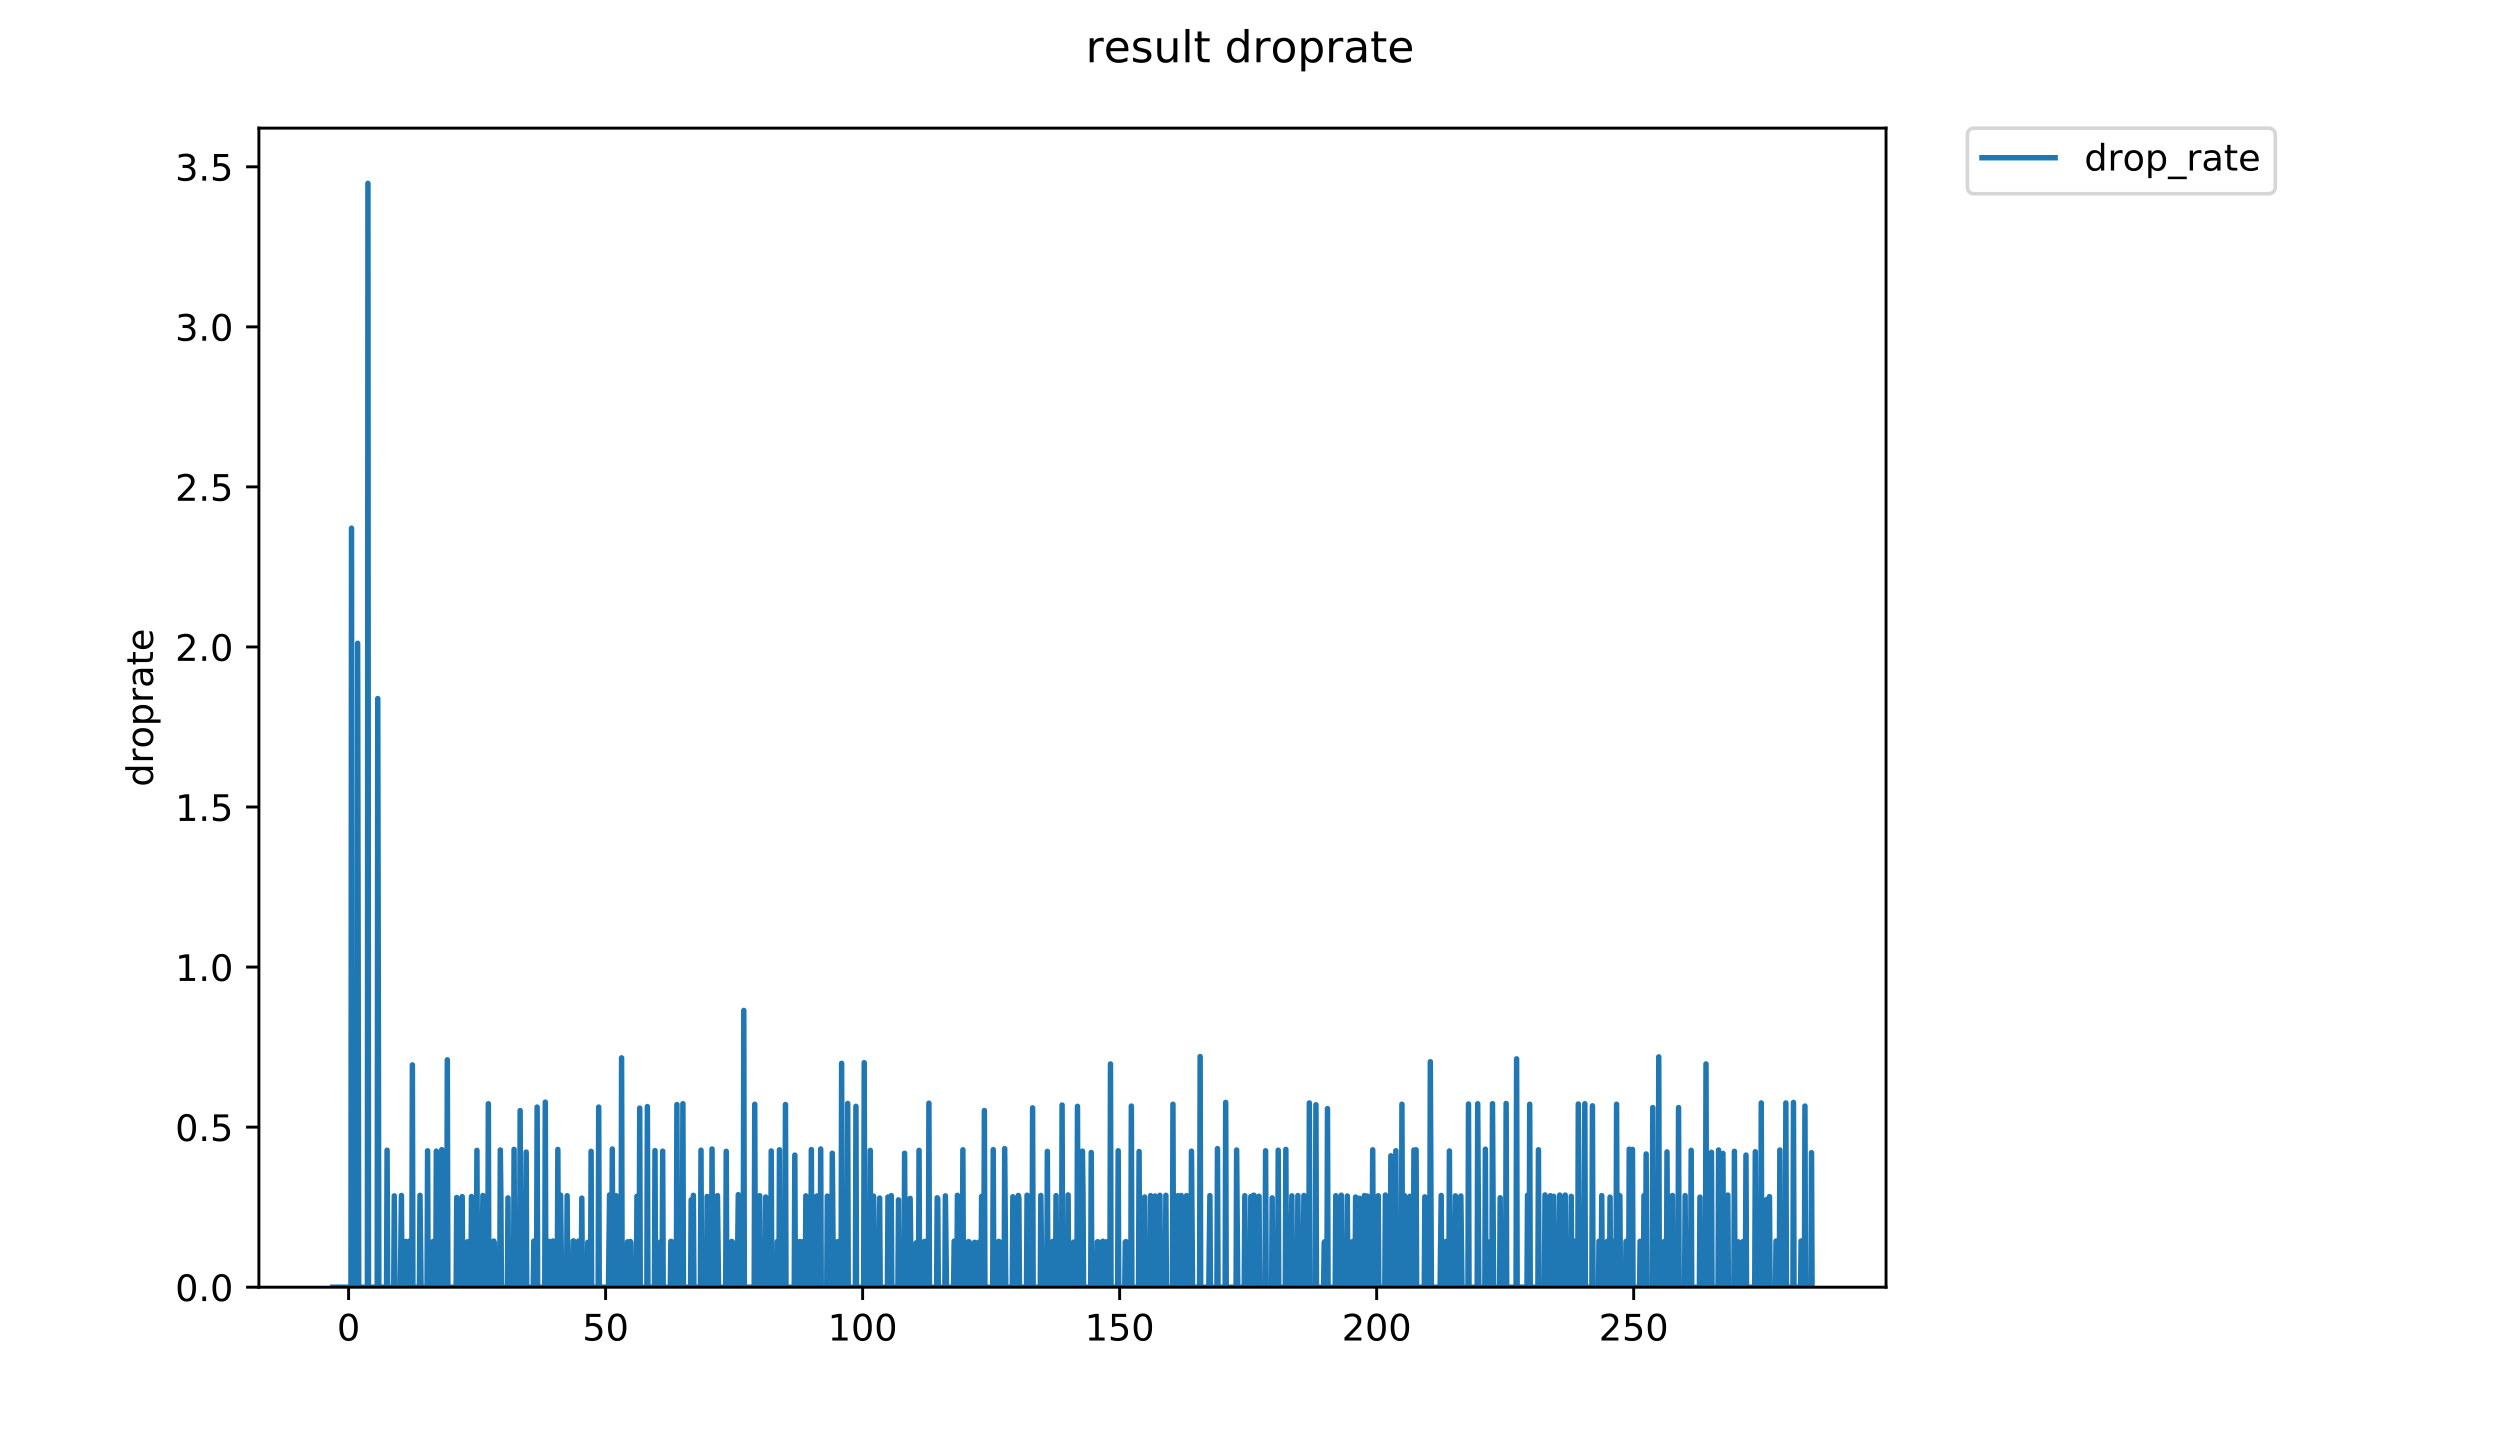 <?xml version="1.0" encoding="utf-8" standalone="no"?>
<!DOCTYPE svg PUBLIC "-//W3C//DTD SVG 1.1//EN"
  "http://www.w3.org/Graphics/SVG/1.1/DTD/svg11.dtd">
<!-- Created with matplotlib (https://matplotlib.org/) -->
<svg height="396pt" version="1.1" viewBox="0 0 684 396" width="684pt" xmlns="http://www.w3.org/2000/svg" xmlns:xlink="http://www.w3.org/1999/xlink">
 <defs>
  <style type="text/css">
*{stroke-linecap:butt;stroke-linejoin:round;}
  </style>
 </defs>
 <g id="figure_1">
  <g id="patch_1">
   <path d="M 0 396 
L 684 396 
L 684 0 
L 0 0 
z
" style="fill:#ffffff;"/>
  </g>
  <g id="axes_1">
   <g id="patch_2">
    <path d="M 70.834 352.174 
L 516.019 352.174 
L 516.019 35.062 
L 70.834 35.062 
z
" style="fill:#ffffff;"/>
   </g>
   <g id="matplotlib.axis_1">
    <g id="xtick_1">
     <g id="line2d_1">
      <defs>
       <path d="M 0 0 
L 0 3.5 
" id="m42721875a6" style="stroke:#000000;stroke-width:0.8;"/>
      </defs>
      <g>
       <use style="stroke:#000000;stroke-width:0.8;" x="95.373" xlink:href="#m42721875a6" y="352.174"/>
      </g>
     </g>
     <g id="text_1">
      <!-- 0 -->
      <defs>
       <path d="M 31.781 66.406 
Q 24.172 66.406 20.328 58.906 
Q 16.5 51.422 16.5 36.375 
Q 16.5 21.391 20.328 13.891 
Q 24.172 6.391 31.781 6.391 
Q 39.453 6.391 43.281 13.891 
Q 47.125 21.391 47.125 36.375 
Q 47.125 51.422 43.281 58.906 
Q 39.453 66.406 31.781 66.406 
z
M 31.781 74.219 
Q 44.047 74.219 50.516 64.516 
Q 56.984 54.828 56.984 36.375 
Q 56.984 17.969 50.516 8.266 
Q 44.047 -1.422 31.781 -1.422 
Q 19.531 -1.422 13.062 8.266 
Q 6.594 17.969 6.594 36.375 
Q 6.594 54.828 13.062 64.516 
Q 19.531 74.219 31.781 74.219 
z
" id="DejaVuSans-48"/>
      </defs>
      <g transform="translate(92.192 366.773)scale(0.1 -0.1)">
       <use xlink:href="#DejaVuSans-48"/>
      </g>
     </g>
    </g>
    <g id="xtick_2">
     <g id="line2d_2">
      <g>
       <use style="stroke:#000000;stroke-width:0.8;" x="165.694" xlink:href="#m42721875a6" y="352.174"/>
      </g>
     </g>
     <g id="text_2">
      <!-- 50 -->
      <defs>
       <path d="M 10.797 72.906 
L 49.516 72.906 
L 49.516 64.594 
L 19.828 64.594 
L 19.828 46.734 
Q 21.969 47.469 24.109 47.828 
Q 26.266 48.188 28.422 48.188 
Q 40.625 48.188 47.75 41.5 
Q 54.891 34.812 54.891 23.391 
Q 54.891 11.625 47.562 5.094 
Q 40.234 -1.422 26.906 -1.422 
Q 22.312 -1.422 17.547 -0.641 
Q 12.797 0.141 7.719 1.703 
L 7.719 11.625 
Q 12.109 9.234 16.797 8.062 
Q 21.484 6.891 26.703 6.891 
Q 35.156 6.891 40.078 11.328 
Q 45.016 15.766 45.016 23.391 
Q 45.016 31 40.078 35.438 
Q 35.156 39.891 26.703 39.891 
Q 22.75 39.891 18.812 39.016 
Q 14.891 38.141 10.797 36.281 
z
" id="DejaVuSans-53"/>
      </defs>
      <g transform="translate(159.331 366.773)scale(0.1 -0.1)">
       <use xlink:href="#DejaVuSans-53"/>
       <use x="63.623" xlink:href="#DejaVuSans-48"/>
      </g>
     </g>
    </g>
    <g id="xtick_3">
     <g id="line2d_3">
      <g>
       <use style="stroke:#000000;stroke-width:0.8;" x="236.014" xlink:href="#m42721875a6" y="352.174"/>
      </g>
     </g>
     <g id="text_3">
      <!-- 100 -->
      <defs>
       <path d="M 12.406 8.297 
L 28.516 8.297 
L 28.516 63.922 
L 10.984 60.406 
L 10.984 69.391 
L 28.422 72.906 
L 38.281 72.906 
L 38.281 8.297 
L 54.391 8.297 
L 54.391 0 
L 12.406 0 
z
" id="DejaVuSans-49"/>
      </defs>
      <g transform="translate(226.47 366.773)scale(0.1 -0.1)">
       <use xlink:href="#DejaVuSans-49"/>
       <use x="63.623" xlink:href="#DejaVuSans-48"/>
       <use x="127.246" xlink:href="#DejaVuSans-48"/>
      </g>
     </g>
    </g>
    <g id="xtick_4">
     <g id="line2d_4">
      <g>
       <use style="stroke:#000000;stroke-width:0.8;" x="306.334" xlink:href="#m42721875a6" y="352.174"/>
      </g>
     </g>
     <g id="text_4">
      <!-- 150 -->
      <g transform="translate(296.79 366.773)scale(0.1 -0.1)">
       <use xlink:href="#DejaVuSans-49"/>
       <use x="63.623" xlink:href="#DejaVuSans-53"/>
       <use x="127.246" xlink:href="#DejaVuSans-48"/>
      </g>
     </g>
    </g>
    <g id="xtick_5">
     <g id="line2d_5">
      <g>
       <use style="stroke:#000000;stroke-width:0.8;" x="376.654" xlink:href="#m42721875a6" y="352.174"/>
      </g>
     </g>
     <g id="text_5">
      <!-- 200 -->
      <defs>
       <path d="M 19.188 8.297 
L 53.609 8.297 
L 53.609 0 
L 7.328 0 
L 7.328 8.297 
Q 12.938 14.109 22.625 23.891 
Q 32.328 33.688 34.812 36.531 
Q 39.547 41.844 41.422 45.531 
Q 43.312 49.219 43.312 52.781 
Q 43.312 58.594 39.234 62.25 
Q 35.156 65.922 28.609 65.922 
Q 23.969 65.922 18.812 64.312 
Q 13.672 62.703 7.812 59.422 
L 7.812 69.391 
Q 13.766 71.781 18.938 73 
Q 24.125 74.219 28.422 74.219 
Q 39.75 74.219 46.484 68.547 
Q 53.219 62.891 53.219 53.422 
Q 53.219 48.922 51.531 44.891 
Q 49.859 40.875 45.406 35.406 
Q 44.188 33.984 37.641 27.219 
Q 31.109 20.453 19.188 8.297 
z
" id="DejaVuSans-50"/>
      </defs>
      <g transform="translate(367.111 366.773)scale(0.1 -0.1)">
       <use xlink:href="#DejaVuSans-50"/>
       <use x="63.623" xlink:href="#DejaVuSans-48"/>
       <use x="127.246" xlink:href="#DejaVuSans-48"/>
      </g>
     </g>
    </g>
    <g id="xtick_6">
     <g id="line2d_6">
      <g>
       <use style="stroke:#000000;stroke-width:0.8;" x="446.975" xlink:href="#m42721875a6" y="352.174"/>
      </g>
     </g>
     <g id="text_6">
      <!-- 250 -->
      <g transform="translate(437.431 366.773)scale(0.1 -0.1)">
       <use xlink:href="#DejaVuSans-50"/>
       <use x="63.623" xlink:href="#DejaVuSans-53"/>
       <use x="127.246" xlink:href="#DejaVuSans-48"/>
      </g>
     </g>
    </g>
   </g>
   <g id="matplotlib.axis_2">
    <g id="ytick_1">
     <g id="line2d_7">
      <defs>
       <path d="M 0 0 
L -3.5 0 
" id="mfb44232db0" style="stroke:#000000;stroke-width:0.8;"/>
      </defs>
      <g>
       <use style="stroke:#000000;stroke-width:0.8;" x="70.834" xlink:href="#mfb44232db0" y="352.174"/>
      </g>
     </g>
     <g id="text_7">
      <!-- 0.0 -->
      <defs>
       <path d="M 10.688 12.406 
L 21 12.406 
L 21 0 
L 10.688 0 
z
" id="DejaVuSans-46"/>
      </defs>
      <g transform="translate(47.931 355.973)scale(0.1 -0.1)">
       <use xlink:href="#DejaVuSans-48"/>
       <use x="63.623" xlink:href="#DejaVuSans-46"/>
       <use x="95.41" xlink:href="#DejaVuSans-48"/>
      </g>
     </g>
    </g>
    <g id="ytick_2">
     <g id="line2d_8">
      <g>
       <use style="stroke:#000000;stroke-width:0.8;" x="70.834" xlink:href="#mfb44232db0" y="308.383"/>
      </g>
     </g>
     <g id="text_8">
      <!-- 0.5 -->
      <g transform="translate(47.931 312.182)scale(0.1 -0.1)">
       <use xlink:href="#DejaVuSans-48"/>
       <use x="63.623" xlink:href="#DejaVuSans-46"/>
       <use x="95.41" xlink:href="#DejaVuSans-53"/>
      </g>
     </g>
    </g>
    <g id="ytick_3">
     <g id="line2d_9">
      <g>
       <use style="stroke:#000000;stroke-width:0.8;" x="70.834" xlink:href="#mfb44232db0" y="264.591"/>
      </g>
     </g>
     <g id="text_9">
      <!-- 1.0 -->
      <g transform="translate(47.931 268.39)scale(0.1 -0.1)">
       <use xlink:href="#DejaVuSans-49"/>
       <use x="63.623" xlink:href="#DejaVuSans-46"/>
       <use x="95.41" xlink:href="#DejaVuSans-48"/>
      </g>
     </g>
    </g>
    <g id="ytick_4">
     <g id="line2d_10">
      <g>
       <use style="stroke:#000000;stroke-width:0.8;" x="70.834" xlink:href="#mfb44232db0" y="220.799"/>
      </g>
     </g>
     <g id="text_10">
      <!-- 1.5 -->
      <g transform="translate(47.931 224.599)scale(0.1 -0.1)">
       <use xlink:href="#DejaVuSans-49"/>
       <use x="63.623" xlink:href="#DejaVuSans-46"/>
       <use x="95.41" xlink:href="#DejaVuSans-53"/>
      </g>
     </g>
    </g>
    <g id="ytick_5">
     <g id="line2d_11">
      <g>
       <use style="stroke:#000000;stroke-width:0.8;" x="70.834" xlink:href="#mfb44232db0" y="177.008"/>
      </g>
     </g>
     <g id="text_11">
      <!-- 2.0 -->
      <g transform="translate(47.931 180.807)scale(0.1 -0.1)">
       <use xlink:href="#DejaVuSans-50"/>
       <use x="63.623" xlink:href="#DejaVuSans-46"/>
       <use x="95.41" xlink:href="#DejaVuSans-48"/>
      </g>
     </g>
    </g>
    <g id="ytick_6">
     <g id="line2d_12">
      <g>
       <use style="stroke:#000000;stroke-width:0.8;" x="70.834" xlink:href="#mfb44232db0" y="133.216"/>
      </g>
     </g>
     <g id="text_12">
      <!-- 2.5 -->
      <g transform="translate(47.931 137.015)scale(0.1 -0.1)">
       <use xlink:href="#DejaVuSans-50"/>
       <use x="63.623" xlink:href="#DejaVuSans-46"/>
       <use x="95.41" xlink:href="#DejaVuSans-53"/>
      </g>
     </g>
    </g>
    <g id="ytick_7">
     <g id="line2d_13">
      <g>
       <use style="stroke:#000000;stroke-width:0.8;" x="70.834" xlink:href="#mfb44232db0" y="89.424"/>
      </g>
     </g>
     <g id="text_13">
      <!-- 3.0 -->
      <defs>
       <path d="M 40.578 39.312 
Q 47.656 37.797 51.625 33 
Q 55.609 28.219 55.609 21.188 
Q 55.609 10.406 48.188 4.484 
Q 40.766 -1.422 27.094 -1.422 
Q 22.516 -1.422 17.656 -0.516 
Q 12.797 0.391 7.625 2.203 
L 7.625 11.719 
Q 11.719 9.328 16.594 8.109 
Q 21.484 6.891 26.812 6.891 
Q 36.078 6.891 40.938 10.547 
Q 45.797 14.203 45.797 21.188 
Q 45.797 27.641 41.281 31.266 
Q 36.766 34.906 28.719 34.906 
L 20.219 34.906 
L 20.219 43.016 
L 29.109 43.016 
Q 36.375 43.016 40.234 45.922 
Q 44.094 48.828 44.094 54.297 
Q 44.094 59.906 40.109 62.906 
Q 36.141 65.922 28.719 65.922 
Q 24.656 65.922 20.016 65.031 
Q 15.375 64.156 9.812 62.312 
L 9.812 71.094 
Q 15.438 72.656 20.344 73.438 
Q 25.25 74.219 29.594 74.219 
Q 40.828 74.219 47.359 69.109 
Q 53.906 64.016 53.906 55.328 
Q 53.906 49.266 50.438 45.094 
Q 46.969 40.922 40.578 39.312 
z
" id="DejaVuSans-51"/>
      </defs>
      <g transform="translate(47.931 93.224)scale(0.1 -0.1)">
       <use xlink:href="#DejaVuSans-51"/>
       <use x="63.623" xlink:href="#DejaVuSans-46"/>
       <use x="95.41" xlink:href="#DejaVuSans-48"/>
      </g>
     </g>
    </g>
    <g id="ytick_8">
     <g id="line2d_14">
      <g>
       <use style="stroke:#000000;stroke-width:0.8;" x="70.834" xlink:href="#mfb44232db0" y="45.633"/>
      </g>
     </g>
     <g id="text_14">
      <!-- 3.5 -->
      <g transform="translate(47.931 49.432)scale(0.1 -0.1)">
       <use xlink:href="#DejaVuSans-51"/>
       <use x="63.623" xlink:href="#DejaVuSans-46"/>
       <use x="95.41" xlink:href="#DejaVuSans-53"/>
      </g>
     </g>
    </g>
    <g id="text_15">
     <!-- droprate -->
     <defs>
      <path d="M 45.406 46.391 
L 45.406 75.984 
L 54.391 75.984 
L 54.391 0 
L 45.406 0 
L 45.406 8.203 
Q 42.578 3.328 38.25 0.953 
Q 33.938 -1.422 27.875 -1.422 
Q 17.969 -1.422 11.734 6.484 
Q 5.516 14.406 5.516 27.297 
Q 5.516 40.188 11.734 48.094 
Q 17.969 56 27.875 56 
Q 33.938 56 38.25 53.625 
Q 42.578 51.266 45.406 46.391 
z
M 14.797 27.297 
Q 14.797 17.391 18.875 11.75 
Q 22.953 6.109 30.078 6.109 
Q 37.203 6.109 41.297 11.75 
Q 45.406 17.391 45.406 27.297 
Q 45.406 37.203 41.297 42.844 
Q 37.203 48.484 30.078 48.484 
Q 22.953 48.484 18.875 42.844 
Q 14.797 37.203 14.797 27.297 
z
" id="DejaVuSans-100"/>
      <path d="M 41.109 46.297 
Q 39.594 47.172 37.812 47.578 
Q 36.031 48 33.891 48 
Q 26.266 48 22.188 43.047 
Q 18.109 38.094 18.109 28.812 
L 18.109 0 
L 9.078 0 
L 9.078 54.688 
L 18.109 54.688 
L 18.109 46.188 
Q 20.953 51.172 25.484 53.578 
Q 30.031 56 36.531 56 
Q 37.453 56 38.578 55.875 
Q 39.703 55.766 41.062 55.516 
z
" id="DejaVuSans-114"/>
      <path d="M 30.609 48.391 
Q 23.391 48.391 19.188 42.75 
Q 14.984 37.109 14.984 27.297 
Q 14.984 17.484 19.156 11.844 
Q 23.344 6.203 30.609 6.203 
Q 37.797 6.203 41.984 11.859 
Q 46.188 17.531 46.188 27.297 
Q 46.188 37.016 41.984 42.703 
Q 37.797 48.391 30.609 48.391 
z
M 30.609 56 
Q 42.328 56 49.016 48.375 
Q 55.719 40.766 55.719 27.297 
Q 55.719 13.875 49.016 6.219 
Q 42.328 -1.422 30.609 -1.422 
Q 18.844 -1.422 12.172 6.219 
Q 5.516 13.875 5.516 27.297 
Q 5.516 40.766 12.172 48.375 
Q 18.844 56 30.609 56 
z
" id="DejaVuSans-111"/>
      <path d="M 18.109 8.203 
L 18.109 -20.797 
L 9.078 -20.797 
L 9.078 54.688 
L 18.109 54.688 
L 18.109 46.391 
Q 20.953 51.266 25.266 53.625 
Q 29.594 56 35.594 56 
Q 45.562 56 51.781 48.094 
Q 58.016 40.188 58.016 27.297 
Q 58.016 14.406 51.781 6.484 
Q 45.562 -1.422 35.594 -1.422 
Q 29.594 -1.422 25.266 0.953 
Q 20.953 3.328 18.109 8.203 
z
M 48.688 27.297 
Q 48.688 37.203 44.609 42.844 
Q 40.531 48.484 33.406 48.484 
Q 26.266 48.484 22.188 42.844 
Q 18.109 37.203 18.109 27.297 
Q 18.109 17.391 22.188 11.75 
Q 26.266 6.109 33.406 6.109 
Q 40.531 6.109 44.609 11.75 
Q 48.688 17.391 48.688 27.297 
z
" id="DejaVuSans-112"/>
      <path d="M 34.281 27.484 
Q 23.391 27.484 19.188 25 
Q 14.984 22.516 14.984 16.5 
Q 14.984 11.719 18.141 8.906 
Q 21.297 6.109 26.703 6.109 
Q 34.188 6.109 38.703 11.406 
Q 43.219 16.703 43.219 25.484 
L 43.219 27.484 
z
M 52.203 31.203 
L 52.203 0 
L 43.219 0 
L 43.219 8.297 
Q 40.141 3.328 35.547 0.953 
Q 30.953 -1.422 24.312 -1.422 
Q 15.922 -1.422 10.953 3.297 
Q 6 8.016 6 15.922 
Q 6 25.141 12.172 29.828 
Q 18.359 34.516 30.609 34.516 
L 43.219 34.516 
L 43.219 35.406 
Q 43.219 41.609 39.141 45 
Q 35.062 48.391 27.688 48.391 
Q 23 48.391 18.547 47.266 
Q 14.109 46.141 10.016 43.891 
L 10.016 52.203 
Q 14.938 54.109 19.578 55.047 
Q 24.219 56 28.609 56 
Q 40.484 56 46.344 49.844 
Q 52.203 43.703 52.203 31.203 
z
" id="DejaVuSans-97"/>
      <path d="M 18.312 70.219 
L 18.312 54.688 
L 36.812 54.688 
L 36.812 47.703 
L 18.312 47.703 
L 18.312 18.016 
Q 18.312 11.328 20.141 9.422 
Q 21.969 7.516 27.594 7.516 
L 36.812 7.516 
L 36.812 0 
L 27.594 0 
Q 17.188 0 13.234 3.875 
Q 9.281 7.766 9.281 18.016 
L 9.281 47.703 
L 2.688 47.703 
L 2.688 54.688 
L 9.281 54.688 
L 9.281 70.219 
z
" id="DejaVuSans-116"/>
      <path d="M 56.203 29.594 
L 56.203 25.203 
L 14.891 25.203 
Q 15.484 15.922 20.484 11.062 
Q 25.484 6.203 34.422 6.203 
Q 39.594 6.203 44.453 7.469 
Q 49.312 8.734 54.109 11.281 
L 54.109 2.781 
Q 49.266 0.734 44.188 -0.344 
Q 39.109 -1.422 33.891 -1.422 
Q 20.797 -1.422 13.156 6.188 
Q 5.516 13.812 5.516 26.812 
Q 5.516 40.234 12.766 48.109 
Q 20.016 56 32.328 56 
Q 43.359 56 49.781 48.891 
Q 56.203 41.797 56.203 29.594 
z
M 47.219 32.234 
Q 47.125 39.594 43.094 43.984 
Q 39.062 48.391 32.422 48.391 
Q 24.906 48.391 20.391 44.141 
Q 15.875 39.891 15.188 32.172 
z
" id="DejaVuSans-101"/>
     </defs>
     <g transform="translate(41.852 215.236)rotate(-90)scale(0.1 -0.1)">
      <use xlink:href="#DejaVuSans-100"/>
      <use x="63.477" xlink:href="#DejaVuSans-114"/>
      <use x="104.559" xlink:href="#DejaVuSans-111"/>
      <use x="165.74" xlink:href="#DejaVuSans-112"/>
      <use x="229.217" xlink:href="#DejaVuSans-114"/>
      <use x="270.33" xlink:href="#DejaVuSans-97"/>
      <use x="331.609" xlink:href="#DejaVuSans-116"/>
      <use x="370.818" xlink:href="#DejaVuSans-101"/>
     </g>
    </g>
   </g>
   <g id="line2d_15">
    <path clip-path="url(#p7dd3a40bba)" d="M 91.07 352.174 
L 96.023 352.174 
L 96.176 144.515 
L 96.331 352.174 
L 97.701 352.174 
L 97.848 176.001 
L 98.144 352.174 
L 100.519 352.174 
L 100.667 50.163 
L 100.815 352.174 
L 103.203 352.174 
L 103.352 191.13 
L 103.652 352.174 
L 105.758 352.174 
L 105.908 314.692 
L 106.059 352.174 
L 107.727 352.174 
L 107.876 327.186 
L 108.028 352.174 
L 109.532 352.174 
L 109.829 327.079 
L 109.978 352.174 
L 110.879 352.174 
L 111.028 339.662 
L 111.177 352.174 
L 111.924 352.174 
L 112.072 339.554 
L 112.221 352.174 
L 112.67 352.174 
L 112.824 291.352 
L 112.972 352.174 
L 114.755 352.174 
L 114.904 327.043 
L 115.201 352.174 
L 116.839 352.174 
L 116.99 314.852 
L 117.139 352.174 
L 118.332 352.174 
L 118.48 339.68 
L 118.63 352.174 
L 119.226 352.174 
L 119.376 314.957 
L 119.525 352.174 
L 120.726 352.174 
L 120.875 314.531 
L 121.025 352.174 
L 122.235 352.174 
L 122.384 289.97 
L 122.535 352.174 
L 124.806 352.174 
L 124.958 327.641 
L 125.107 352.174 
L 126.157 352.174 
L 126.458 327.398 
L 126.608 352.174 
L 127.798 352.174 
L 127.947 339.733 
L 128.095 352.174 
L 128.844 352.174 
L 128.994 327.363 
L 129.143 352.174 
L 130.335 352.174 
L 130.484 314.745 
L 130.634 352.174 
L 131.822 352.174 
L 132.118 327.079 
L 132.269 352.174 
L 133.459 352.174 
L 133.608 301.983 
L 133.757 352.174 
L 134.946 352.174 
L 135.094 339.554 
L 135.247 339.976 
L 135.399 352.174 
L 136.737 352.174 
L 136.886 314.639 
L 137.034 327.043 
L 137.188 352.174 
L 138.83 352.174 
L 138.983 327.744 
L 139.131 352.174 
L 140.506 352.174 
L 140.654 314.477 
L 140.803 352.174 
L 142.159 352.174 
L 142.313 303.852 
L 142.465 352.174 
L 143.656 352.174 
L 143.807 339.821 
L 143.958 315.219 
L 144.107 352.174 
L 145.902 352.174 
L 146.05 339.554 
L 146.2 352.174 
L 146.803 352.174 
L 146.955 302.901 
L 147.103 352.174 
L 149.044 352.174 
L 149.191 301.548 
L 149.342 352.174 
L 150.092 352.174 
L 150.241 339.644 
L 150.388 352.174 
L 150.982 352.174 
L 151.131 339.68 
L 151.278 339.536 
L 151.426 352.174 
L 152.475 352.174 
L 152.624 314.477 
L 152.774 352.174 
L 153.223 352.174 
L 153.37 326.97 
L 153.669 352.174 
L 155.02 352.174 
L 155.169 327.15 
L 155.316 352.174 
L 156.662 352.174 
L 156.81 339.536 
L 156.957 339.518 
L 157.104 352.174 
L 158.141 352.174 
L 158.288 339.554 
L 158.436 352.174 
L 159.031 352.174 
L 159.184 327.812 
L 159.333 352.174 
L 160.667 352.174 
L 160.819 339.908 
L 160.973 352.174 
L 161.577 352.174 
L 161.727 315.01 
L 161.875 352.174 
L 163.656 352.174 
L 163.808 302.901 
L 163.955 352.174 
L 166.479 352.174 
L 166.776 326.934 
L 166.924 352.174 
L 167.375 352.174 
L 167.522 314.368 
L 167.676 352.174 
L 168.425 352.174 
L 168.574 327.15 
L 168.722 352.174 
L 169.919 352.174 
L 170.068 289.435 
L 170.217 352.174 
L 171.562 352.174 
L 171.713 339.751 
L 171.861 352.174 
L 172.31 352.174 
L 172.459 339.662 
L 172.613 340.044 
L 172.765 352.174 
L 174.117 352.174 
L 174.268 327.293 
L 174.419 352.174 
L 174.873 352.174 
L 175.025 303.177 
L 175.177 352.174 
L 176.972 352.174 
L 177.123 302.762 
L 177.272 352.174 
L 179.059 352.174 
L 179.209 314.799 
L 179.357 352.174 
L 180.552 352.174 
L 180.701 339.786 
L 180.855 352.174 
L 181.156 352.174 
L 181.306 314.957 
L 181.454 352.174 
L 183.396 352.174 
L 183.545 339.644 
L 183.694 339.662 
L 183.844 352.174 
L 185.049 352.174 
L 185.198 302.198 
L 185.347 352.174 
L 186.692 352.174 
L 186.84 301.983 
L 186.989 352.174 
L 188.951 352.174 
L 189.107 328.277 
L 189.257 352.174 
L 189.554 352.174 
L 189.702 327.043 
L 189.85 352.174 
L 191.642 352.174 
L 191.791 314.692 
L 191.942 352.174 
L 193.315 352.174 
L 193.465 327.363 
L 193.614 352.174 
L 194.666 352.174 
L 194.815 314.368 
L 194.963 352.174 
L 196.147 352.174 
L 196.296 327.115 
L 196.592 352.174 
L 198.549 352.174 
L 198.699 315.01 
L 198.847 352.174 
L 200.055 352.174 
L 200.204 339.662 
L 200.355 339.751 
L 200.507 352.174 
L 201.705 352.174 
L 202.001 326.861 
L 202.153 352.174 
L 203.352 352.174 
L 203.5 276.454 
L 203.649 352.174 
L 206.35 352.174 
L 206.499 302.127 
L 206.649 352.174 
L 207.703 352.174 
L 207.853 327.15 
L 208.002 352.174 
L 209.355 352.174 
L 209.506 327.503 
L 209.807 352.174 
L 210.861 352.174 
L 211.011 314.905 
L 211.161 352.174 
L 212.517 352.174 
L 212.666 339.662 
L 212.815 352.174 
L 213.113 352.174 
L 213.262 314.585 
L 213.409 352.174 
L 214.753 352.174 
L 214.902 302.198 
L 215.051 352.174 
L 217.306 352.174 
L 217.461 316.033 
L 217.613 352.174 
L 218.671 352.174 
L 218.82 339.68 
L 218.97 352.174 
L 219.425 352.174 
L 219.575 339.751 
L 219.725 352.174 
L 220.329 352.174 
L 220.479 327.186 
L 220.629 352.174 
L 221.836 352.174 
L 221.984 314.531 
L 222.133 352.174 
L 223.335 352.174 
L 223.484 327.222 
L 223.634 352.174 
L 224.394 352.174 
L 224.542 314.368 
L 224.69 352.174 
L 226.198 352.174 
L 226.348 327.257 
L 226.5 352.174 
L 227.564 352.174 
L 227.716 315.528 
L 228.02 352.174 
L 229.07 352.174 
L 229.22 339.698 
L 229.368 352.174 
L 230.117 352.174 
L 230.27 290.927 
L 230.421 352.174 
L 231.778 352.174 
L 231.927 301.911 
L 232.076 352.174 
L 234.033 352.174 
L 234.184 302.692 
L 234.335 352.174 
L 236.3 352.174 
L 236.451 290.755 
L 236.6 352.174 
L 237.957 352.174 
L 238.106 314.745 
L 238.255 352.174 
L 238.863 352.174 
L 239.012 327.257 
L 239.16 352.174 
L 240.365 352.174 
L 240.672 327.778 
L 240.823 352.174 
L 242.797 352.174 
L 242.948 327.503 
L 243.1 352.174 
L 243.549 352.174 
L 243.847 327.115 
L 243.996 352.174 
L 245.67 352.174 
L 245.827 328.277 
L 245.975 352.174 
L 247.346 352.174 
L 247.499 315.528 
L 247.648 352.174 
L 248.859 352.174 
L 249.013 327.879 
L 249.322 352.174 
L 250.54 352.174 
L 250.694 340.027 
L 250.851 352.174 
L 251.301 352.174 
L 251.45 314.745 
L 251.599 352.174 
L 252.803 352.174 
L 252.951 339.644 
L 253.101 352.174 
L 254.002 352.174 
L 254.15 301.839 
L 254.298 352.174 
L 256.263 352.174 
L 256.416 327.71 
L 256.57 327.913 
L 256.718 352.174 
L 258.509 352.174 
L 258.658 327.186 
L 258.962 352.174 
L 260.91 352.174 
L 261.058 339.572 
L 261.206 352.174 
L 261.798 352.174 
L 261.947 327.043 
L 262.096 352.174 
L 263.292 352.174 
L 263.44 314.585 
L 263.589 352.174 
L 264.805 352.174 
L 264.954 339.698 
L 265.104 339.733 
L 265.253 352.174 
L 266.459 352.174 
L 266.611 339.908 
L 266.759 352.174 
L 267.505 352.174 
L 267.657 339.908 
L 267.811 352.174 
L 268.42 352.174 
L 268.57 327.328 
L 268.719 352.174 
L 269.168 352.174 
L 269.324 303.852 
L 269.472 352.174 
L 271.602 352.174 
L 271.751 314.531 
L 271.902 352.174 
L 273.104 352.174 
L 273.253 339.644 
L 273.403 339.751 
L 273.55 352.174 
L 274.734 352.174 
L 274.882 314.259 
L 275.177 352.174 
L 276.961 352.174 
L 277.112 327.433 
L 277.269 352.174 
L 278.46 352.174 
L 278.609 327.079 
L 278.763 327.879 
L 278.916 352.174 
L 280.851 352.174 
L 280.999 327.007 
L 281.147 352.174 
L 282.368 352.174 
L 282.52 303.108 
L 282.669 352.174 
L 284.618 352.174 
L 284.766 327.079 
L 285.062 352.174 
L 286.403 352.174 
L 286.554 315.01 
L 286.702 352.174 
L 287.893 352.174 
L 288.041 339.644 
L 288.19 352.174 
L 288.788 352.174 
L 288.936 327.115 
L 289.087 352.174 
L 290.436 352.174 
L 290.586 302.34 
L 290.737 352.174 
L 292.091 352.174 
L 292.239 326.934 
L 292.388 352.174 
L 293.593 352.174 
L 293.745 339.839 
L 293.896 352.174 
L 294.649 352.174 
L 294.8 302.692 
L 294.949 352.174 
L 296.01 352.174 
L 296.16 314.957 
L 296.309 327.15 
L 296.462 352.174 
L 298.414 352.174 
L 298.566 315.323 
L 298.714 352.174 
L 300.073 352.174 
L 300.223 339.769 
L 300.373 339.733 
L 300.526 352.174 
L 301.576 352.174 
L 301.725 339.608 
L 301.874 352.174 
L 302.474 352.174 
L 302.625 339.769 
L 302.775 339.769 
L 302.925 352.174 
L 303.674 352.174 
L 303.826 291.098 
L 303.978 352.174 
L 305.786 352.174 
L 305.936 314.852 
L 306.084 352.174 
L 307.734 352.174 
L 307.885 339.821 
L 308.034 339.698 
L 308.183 352.174 
L 309.386 352.174 
L 309.536 302.622 
L 309.686 352.174 
L 311.503 352.174 
L 311.654 315.063 
L 311.805 352.174 
L 313.015 352.174 
L 313.166 327.503 
L 313.314 352.174 
L 314.66 352.174 
L 314.808 327.115 
L 314.957 352.174 
L 315.857 352.174 
L 316.006 327.222 
L 316.155 352.174 
L 317.201 352.174 
L 317.349 327.043 
L 317.497 352.174 
L 318.835 352.174 
L 318.983 327.043 
L 319.131 352.174 
L 320.77 352.174 
L 320.919 302.127 
L 321.069 352.174 
L 322.111 352.174 
L 322.26 327.15 
L 322.409 352.174 
L 323.008 352.174 
L 323.157 327.079 
L 323.305 352.174 
L 324.35 352.174 
L 324.648 327.115 
L 324.798 352.174 
L 325.837 352.174 
L 325.988 314.957 
L 326.285 352.174 
L 328.21 352.174 
L 328.358 289.074 
L 328.506 352.174 
L 330.728 352.174 
L 331.026 327.115 
L 331.174 352.174 
L 332.952 352.174 
L 333.099 314.259 
L 333.247 352.174 
L 335.2 352.174 
L 335.348 301.621 
L 335.496 352.174 
L 338.192 352.174 
L 338.342 314.639 
L 338.638 352.174 
L 340.427 352.174 
L 340.576 327.15 
L 340.727 352.174 
L 342.072 352.174 
L 342.222 327.363 
L 342.37 352.174 
L 342.82 352.174 
L 342.968 327.007 
L 343.117 327.043 
L 343.266 352.174 
L 344.322 352.174 
L 344.472 327.293 
L 344.622 352.174 
L 346.116 352.174 
L 346.266 314.852 
L 346.416 352.174 
L 347.914 352.174 
L 348.066 327.744 
L 348.216 352.174 
L 349.57 352.174 
L 349.719 314.692 
L 349.867 352.174 
L 351.657 352.174 
L 351.805 314.477 
L 351.958 352.174 
L 353.15 352.174 
L 353.448 327.186 
L 353.596 352.174 
L 354.95 352.174 
L 355.099 327.115 
L 355.252 352.174 
L 356.453 352.174 
L 356.75 327.079 
L 356.898 352.174 
L 358.086 352.174 
L 358.234 301.767 
L 358.382 352.174 
L 359.889 352.174 
L 360.037 302.269 
L 360.187 352.174 
L 362.145 352.174 
L 362.297 339.925 
L 362.446 339.716 
L 362.595 352.174 
L 363.047 352.174 
L 363.2 303.313 
L 363.354 352.174 
L 365.315 352.174 
L 365.464 327.15 
L 365.614 352.174 
L 366.829 352.174 
L 366.977 327.007 
L 367.127 352.174 
L 368.471 352.174 
L 368.621 327.222 
L 368.771 352.174 
L 369.839 352.174 
L 369.988 339.751 
L 370.138 339.662 
L 370.288 352.174 
L 370.741 352.174 
L 370.892 327.503 
L 371.044 352.174 
L 371.803 352.174 
L 371.957 327.845 
L 372.106 352.174 
L 373.166 352.174 
L 373.315 327.115 
L 373.464 352.174 
L 373.919 352.174 
L 374.069 327.222 
L 374.22 352.174 
L 375.278 352.174 
L 375.428 339.751 
L 375.577 314.585 
L 375.729 352.174 
L 376.934 352.174 
L 377.083 327.15 
L 377.234 352.174 
L 378.883 352.174 
L 379.031 326.97 
L 379.33 352.174 
L 380.381 352.174 
L 380.536 316.23 
L 380.685 352.174 
L 381.752 352.174 
L 381.902 314.852 
L 382.056 352.174 
L 383.421 352.174 
L 383.569 302.127 
L 383.718 352.174 
L 384.168 352.174 
L 384.317 327.15 
L 384.467 352.174 
L 385.655 352.174 
L 385.806 327.293 
L 385.954 352.174 
L 386.7 352.174 
L 386.848 314.639 
L 386.996 352.174 
L 387.296 352.174 
L 387.444 314.585 
L 387.593 352.174 
L 389.68 352.174 
L 389.831 327.468 
L 389.982 352.174 
L 391.18 352.174 
L 391.332 290.496 
L 391.629 352.174 
L 394.012 352.174 
L 394.309 327.079 
L 394.457 352.174 
L 395.497 352.174 
L 395.646 339.68 
L 395.795 352.174 
L 396.405 352.174 
L 396.556 314.905 
L 396.703 352.174 
L 397.905 352.174 
L 398.202 327.186 
L 398.351 352.174 
L 399.541 352.174 
L 399.691 327.222 
L 399.991 352.174 
L 401.628 352.174 
L 401.777 302.055 
L 401.924 352.174 
L 404.154 352.174 
L 404.302 301.983 
L 404.601 352.174 
L 406.249 352.174 
L 406.397 314.423 
L 406.545 352.174 
L 407.289 352.174 
L 407.44 339.821 
L 407.596 352.174 
L 408.196 352.174 
L 408.345 301.983 
L 408.645 352.174 
L 410.294 352.174 
L 410.447 327.71 
L 410.595 352.174 
L 411.933 352.174 
L 412.081 301.911 
L 412.23 352.174 
L 414.793 352.174 
L 414.942 289.704 
L 415.093 352.174 
L 417.783 352.174 
L 417.932 327.007 
L 418.081 352.174 
L 418.378 352.174 
L 418.527 302.127 
L 418.675 352.174 
L 420.768 352.174 
L 420.917 314.585 
L 421.065 352.174 
L 422.565 352.174 
L 422.713 326.934 
L 422.861 352.174 
L 424.055 352.174 
L 424.204 327.15 
L 424.356 352.174 
L 424.956 352.174 
L 425.106 327.328 
L 425.402 352.174 
L 426.601 352.174 
L 426.749 326.97 
L 426.897 352.174 
L 428.096 352.174 
L 428.244 326.97 
L 428.391 352.174 
L 429.739 352.174 
L 429.89 327.328 
L 430.038 352.174 
L 430.631 352.174 
L 430.779 339.572 
L 430.927 352.174 
L 431.673 352.174 
L 431.822 302.055 
L 432.119 352.174 
L 433.306 352.174 
L 433.459 339.925 
L 433.607 301.983 
L 433.755 352.174 
L 435.541 352.174 
L 435.692 302.552 
L 435.841 352.174 
L 437.343 352.174 
L 437.491 339.59 
L 437.64 352.174 
L 438.087 352.174 
L 438.236 327.115 
L 438.384 352.174 
L 439.467 352.174 
L 439.616 339.751 
L 439.765 339.608 
L 439.913 352.174 
L 440.358 352.174 
L 440.51 327.538 
L 440.659 352.174 
L 441.403 352.174 
L 441.551 339.608 
L 441.7 352.174 
L 442.147 352.174 
L 442.296 302.127 
L 442.452 352.174 
L 442.901 352.174 
L 443.049 327.043 
L 443.199 327.222 
L 443.352 352.174 
L 444.72 352.174 
L 444.868 339.68 
L 445.016 339.554 
L 445.164 352.174 
L 445.608 352.174 
L 445.757 314.423 
L 445.905 352.174 
L 446.35 352.174 
L 446.498 339.59 
L 446.646 314.477 
L 446.797 352.174 
L 448.59 352.174 
L 448.739 339.626 
L 448.889 352.174 
L 449.637 352.174 
L 449.786 327.115 
L 449.937 352.174 
L 450.233 352.174 
L 450.387 315.732 
L 450.535 352.174 
L 452.047 352.174 
L 452.199 303.039 
L 452.348 352.174 
L 453.689 352.174 
L 453.837 289.165 
L 453.985 352.174 
L 455.183 352.174 
L 455.333 339.68 
L 455.484 352.174 
L 455.942 352.174 
L 456.092 315.167 
L 456.243 352.174 
L 457.443 352.174 
L 457.592 327.079 
L 457.743 352.174 
L 459.1 352.174 
L 459.252 303.039 
L 459.402 352.174 
L 460.903 352.174 
L 461.051 327.115 
L 461.199 352.174 
L 462.558 352.174 
L 462.707 314.745 
L 462.856 352.174 
L 464.954 352.174 
L 465.106 327.538 
L 465.254 352.174 
L 466.609 352.174 
L 466.762 291.098 
L 466.911 352.174 
L 467.956 352.174 
L 468.105 339.662 
L 468.257 315.271 
L 468.407 352.174 
L 470.052 352.174 
L 470.201 314.639 
L 470.349 352.174 
L 471.246 352.174 
L 471.398 315.58 
L 471.547 352.174 
L 472.584 352.174 
L 472.732 326.97 
L 472.881 352.174 
L 474.384 352.174 
L 474.535 315.01 
L 474.69 352.174 
L 475.288 352.174 
L 475.439 339.786 
L 475.588 339.769 
L 475.739 352.174 
L 476.792 352.174 
L 476.94 339.644 
L 477.088 352.174 
L 477.54 352.174 
L 477.696 316.033 
L 477.847 352.174 
L 480.095 352.174 
L 480.246 315.115 
L 480.398 352.174 
L 481.733 352.174 
L 481.881 301.767 
L 482.028 352.174 
L 483.22 352.174 
L 483.375 328.179 
L 483.528 352.174 
L 483.98 352.174 
L 484.131 327.398 
L 484.28 352.174 
L 485.776 352.174 
L 485.924 339.554 
L 486.073 339.59 
L 486.221 352.174 
L 486.818 352.174 
L 486.967 314.639 
L 487.115 352.174 
L 488.464 352.174 
L 488.611 301.767 
L 488.76 352.174 
L 490.545 352.174 
L 490.693 301.621 
L 490.84 352.174 
L 492.637 352.174 
L 492.784 339.536 
L 492.935 352.174 
L 493.681 352.174 
L 493.832 302.622 
L 493.981 352.174 
L 495.48 352.174 
L 495.633 315.374 
L 495.784 352.174 
L 495.784 352.174 
" style="fill:none;stroke:#1f77b4;stroke-linecap:square;stroke-width:1.5;"/>
   </g>
   <g id="patch_3">
    <path d="M 70.834 352.174 
L 70.834 35.062 
" style="fill:none;stroke:#000000;stroke-linecap:square;stroke-linejoin:miter;stroke-width:0.8;"/>
   </g>
   <g id="patch_4">
    <path d="M 516.019 352.174 
L 516.019 35.062 
" style="fill:none;stroke:#000000;stroke-linecap:square;stroke-linejoin:miter;stroke-width:0.8;"/>
   </g>
   <g id="patch_5">
    <path d="M 70.834 352.174 
L 516.019 352.174 
" style="fill:none;stroke:#000000;stroke-linecap:square;stroke-linejoin:miter;stroke-width:0.8;"/>
   </g>
   <g id="patch_6">
    <path d="M 70.834 35.062 
L 516.019 35.062 
" style="fill:none;stroke:#000000;stroke-linecap:square;stroke-linejoin:miter;stroke-width:0.8;"/>
   </g>
   <g id="legend_1">
    <g id="patch_7">
     <path d="M 540.278 53.019 
L 620.514 53.019 
Q 622.514 53.019 622.514 51.019 
L 622.514 37.062 
Q 622.514 35.062 620.514 35.062 
L 540.278 35.062 
Q 538.278 35.062 538.278 37.062 
L 538.278 51.019 
Q 538.278 53.019 540.278 53.019 
z
" style="fill:#ffffff;opacity:0.8;stroke:#cccccc;stroke-linejoin:miter;"/>
    </g>
    <g id="line2d_16">
     <path d="M 542.278 43.161 
L 562.278 43.161 
" style="fill:none;stroke:#1f77b4;stroke-linecap:square;stroke-width:1.5;"/>
    </g>
    <g id="line2d_17"/>
    <g id="text_16">
     <!-- drop_rate -->
     <defs>
      <path d="M 50.984 -16.609 
L 50.984 -23.578 
L -0.984 -23.578 
L -0.984 -16.609 
z
" id="DejaVuSans-95"/>
     </defs>
     <g transform="translate(570.278 46.661)scale(0.1 -0.1)">
      <use xlink:href="#DejaVuSans-100"/>
      <use x="63.477" xlink:href="#DejaVuSans-114"/>
      <use x="104.559" xlink:href="#DejaVuSans-111"/>
      <use x="165.74" xlink:href="#DejaVuSans-112"/>
      <use x="229.217" xlink:href="#DejaVuSans-95"/>
      <use x="279.217" xlink:href="#DejaVuSans-114"/>
      <use x="320.33" xlink:href="#DejaVuSans-97"/>
      <use x="381.609" xlink:href="#DejaVuSans-116"/>
      <use x="420.818" xlink:href="#DejaVuSans-101"/>
     </g>
    </g>
   </g>
  </g>
  <g id="text_17">
   <!-- result droprate -->
   <defs>
    <path d="M 44.281 53.078 
L 44.281 44.578 
Q 40.484 46.531 36.375 47.5 
Q 32.281 48.484 27.875 48.484 
Q 21.188 48.484 17.844 46.438 
Q 14.5 44.391 14.5 40.281 
Q 14.5 37.156 16.891 35.375 
Q 19.281 33.594 26.516 31.984 
L 29.594 31.297 
Q 39.156 29.25 43.188 25.516 
Q 47.219 21.781 47.219 15.094 
Q 47.219 7.469 41.188 3.016 
Q 35.156 -1.422 24.609 -1.422 
Q 20.219 -1.422 15.453 -0.562 
Q 10.688 0.297 5.422 2 
L 5.422 11.281 
Q 10.406 8.688 15.234 7.391 
Q 20.062 6.109 24.812 6.109 
Q 31.156 6.109 34.562 8.281 
Q 37.984 10.453 37.984 14.406 
Q 37.984 18.062 35.516 20.016 
Q 33.062 21.969 24.703 23.781 
L 21.578 24.516 
Q 13.234 26.266 9.516 29.906 
Q 5.812 33.547 5.812 39.891 
Q 5.812 47.609 11.281 51.797 
Q 16.75 56 26.812 56 
Q 31.781 56 36.172 55.266 
Q 40.578 54.547 44.281 53.078 
z
" id="DejaVuSans-115"/>
    <path d="M 8.5 21.578 
L 8.5 54.688 
L 17.484 54.688 
L 17.484 21.922 
Q 17.484 14.156 20.5 10.266 
Q 23.531 6.391 29.594 6.391 
Q 36.859 6.391 41.078 11.031 
Q 45.312 15.672 45.312 23.688 
L 45.312 54.688 
L 54.297 54.688 
L 54.297 0 
L 45.312 0 
L 45.312 8.406 
Q 42.047 3.422 37.719 1 
Q 33.406 -1.422 27.688 -1.422 
Q 18.266 -1.422 13.375 4.438 
Q 8.5 10.297 8.5 21.578 
z
M 31.109 56 
z
" id="DejaVuSans-117"/>
    <path d="M 9.422 75.984 
L 18.406 75.984 
L 18.406 0 
L 9.422 0 
z
" id="DejaVuSans-108"/>
    <path id="DejaVuSans-32"/>
   </defs>
   <g transform="translate(297.048 17.038)scale(0.12 -0.12)">
    <use xlink:href="#DejaVuSans-114"/>
    <use x="41.082" xlink:href="#DejaVuSans-101"/>
    <use x="102.605" xlink:href="#DejaVuSans-115"/>
    <use x="154.705" xlink:href="#DejaVuSans-117"/>
    <use x="218.084" xlink:href="#DejaVuSans-108"/>
    <use x="245.867" xlink:href="#DejaVuSans-116"/>
    <use x="285.076" xlink:href="#DejaVuSans-32"/>
    <use x="316.863" xlink:href="#DejaVuSans-100"/>
    <use x="380.34" xlink:href="#DejaVuSans-114"/>
    <use x="421.422" xlink:href="#DejaVuSans-111"/>
    <use x="482.604" xlink:href="#DejaVuSans-112"/>
    <use x="546.08" xlink:href="#DejaVuSans-114"/>
    <use x="587.193" xlink:href="#DejaVuSans-97"/>
    <use x="648.473" xlink:href="#DejaVuSans-116"/>
    <use x="687.682" xlink:href="#DejaVuSans-101"/>
   </g>
  </g>
 </g>
 <defs>
  <clipPath id="p7dd3a40bba">
   <rect height="317.112" width="445.185" x="70.834" y="35.062"/>
  </clipPath>
 </defs>
</svg>

